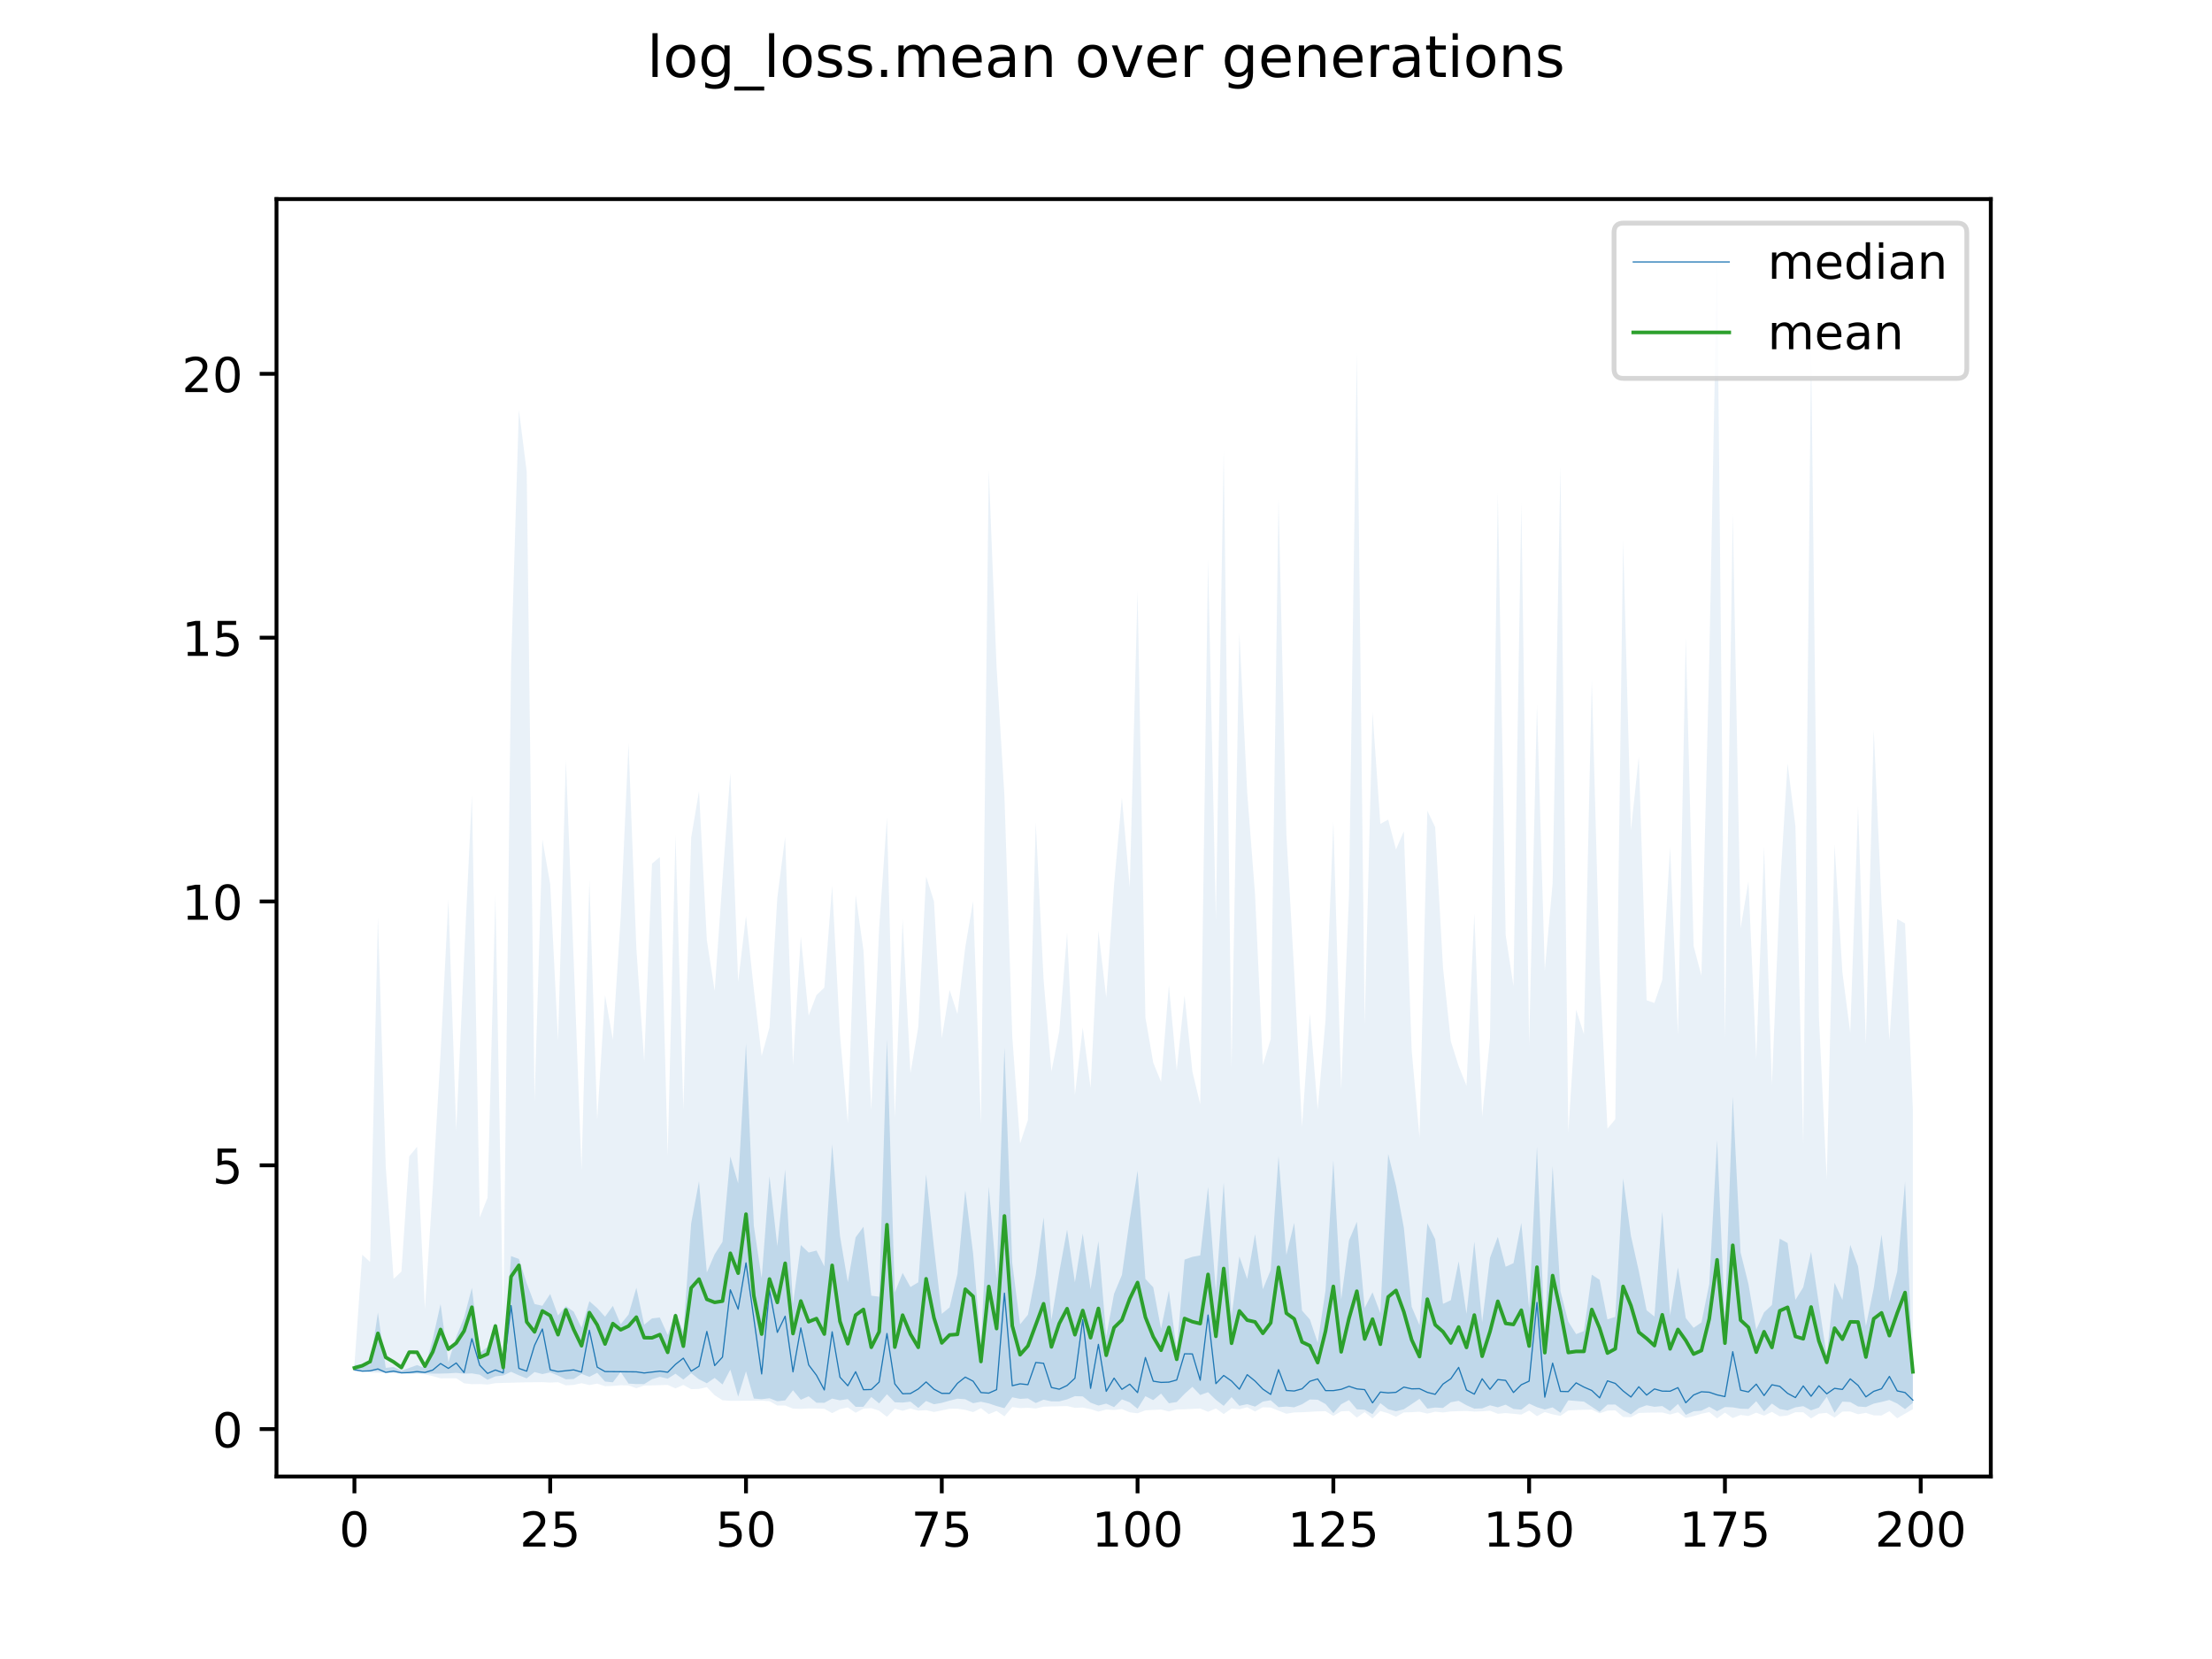 <?xml version="1.0" encoding="utf-8" standalone="no"?>
<!DOCTYPE svg PUBLIC "-//W3C//DTD SVG 1.1//EN"
  "http://www.w3.org/Graphics/SVG/1.1/DTD/svg11.dtd">
<!-- Created with matplotlib (https://matplotlib.org/) -->
<svg height="345.6pt" version="1.1" viewBox="0 0 460.8 345.6" width="460.8pt" xmlns="http://www.w3.org/2000/svg" xmlns:xlink="http://www.w3.org/1999/xlink">
 <defs>
  <style type="text/css">
*{stroke-linecap:butt;stroke-linejoin:round;}
  </style>
 </defs>
 <g id="figure_1">
  <g id="patch_1">
   <path d="M 0 345.6 
L 460.8 345.6 
L 460.8 0 
L 0 0 
z
" style="fill:#ffffff;"/>
  </g>
  <g id="axes_1">
   <g id="patch_2">
    <path d="M 57.6 307.584 
L 414.72 307.584 
L 414.72 41.472 
L 57.6 41.472 
z
" style="fill:#ffffff;"/>
   </g>
   <g id="PolyCollection_1">
    <path clip-path="url(#pe1f81a8e6f)" d="M 73.833 284.323 
L 73.833 285.637 
L 75.464 285.637 
L 77.096 285.637 
L 78.727 285.613 
L 80.358 285.976 
L 81.99 285.889 
L 83.621 286.056 
L 85.253 286.09 
L 86.884 286.079 
L 88.516 286.081 
L 90.147 286.152 
L 91.778 286.147 
L 93.41 286.094 
L 95.041 285.992 
L 96.673 286.171 
L 98.304 286.099 
L 99.936 286.381 
L 101.567 287.43 
L 103.198 286.724 
L 104.83 286.536 
L 106.461 285.77 
L 108.093 286.503 
L 109.724 287.139 
L 111.356 285.821 
L 112.987 286.247 
L 114.618 285.884 
L 116.25 286.558 
L 117.881 287.334 
L 119.513 287.275 
L 121.144 286.209 
L 122.776 286.814 
L 124.407 285.976 
L 126.038 287.799 
L 127.67 287.963 
L 129.301 285.822 
L 130.933 288.226 
L 132.564 288.327 
L 134.196 288.334 
L 135.827 287.32 
L 137.458 286.818 
L 139.09 287.198 
L 140.721 286.175 
L 142.353 287.394 
L 143.984 286.057 
L 145.616 287.336 
L 147.247 288.153 
L 148.879 287.045 
L 150.51 288.416 
L 152.141 285.304 
L 153.773 290.932 
L 155.404 285.674 
L 157.036 291.338 
L 158.667 291.477 
L 160.299 291.278 
L 161.93 291.908 
L 163.561 291.724 
L 165.193 289.61 
L 166.824 291.592 
L 168.456 290.869 
L 170.087 292.215 
L 171.719 292.231 
L 173.35 291.35 
L 174.981 291.711 
L 176.613 291.455 
L 178.244 293.071 
L 179.876 293.057 
L 181.507 291.012 
L 183.139 292.352 
L 184.77 290.448 
L 186.401 292.12 
L 188.033 292.187 
L 189.664 291.983 
L 191.296 293.289 
L 192.927 291.85 
L 194.559 292.532 
L 196.19 292.244 
L 197.821 291.781 
L 199.453 291.369 
L 201.084 291.492 
L 202.716 292.313 
L 204.347 292.004 
L 205.979 292.356 
L 207.61 292.907 
L 209.241 293.354 
L 210.873 291.08 
L 212.504 291.412 
L 214.136 291.31 
L 215.767 292.277 
L 217.399 291.577 
L 219.03 291.929 
L 220.661 291.936 
L 222.293 291.514 
L 223.924 290.846 
L 225.556 290.892 
L 227.187 292.205 
L 228.819 292.802 
L 230.45 292.398 
L 232.081 293.127 
L 233.713 291.51 
L 235.344 292.136 
L 236.976 293.47 
L 238.607 290.852 
L 240.239 291.674 
L 241.87 290.312 
L 243.501 292.328 
L 245.133 292.065 
L 246.764 290.368 
L 248.396 288.904 
L 250.027 290.611 
L 251.659 290.018 
L 253.29 291.616 
L 254.921 292.867 
L 256.553 291.038 
L 258.184 292.854 
L 259.816 292.511 
L 261.447 293.026 
L 263.079 291.977 
L 264.71 291.694 
L 266.341 293.134 
L 267.973 293.004 
L 269.604 293.165 
L 271.236 292.536 
L 272.867 291.536 
L 274.499 291.589 
L 276.13 292.481 
L 277.761 294.382 
L 279.393 292.537 
L 281.024 291.648 
L 282.656 293.584 
L 284.287 293.676 
L 285.919 294.599 
L 287.55 292.294 
L 289.181 293.562 
L 290.813 293.987 
L 292.444 293.574 
L 294.076 292.508 
L 295.707 291.401 
L 297.339 293.444 
L 298.97 293.211 
L 300.601 293.301 
L 302.233 292.116 
L 303.864 291.812 
L 305.496 292.74 
L 307.127 293.445 
L 308.759 293.392 
L 310.39 292.752 
L 312.021 293.168 
L 313.653 292.621 
L 315.284 293.511 
L 316.916 293.651 
L 318.547 292.391 
L 320.179 293.142 
L 321.81 293.623 
L 323.441 293.182 
L 325.073 294.308 
L 326.704 291.711 
L 328.336 291.853 
L 329.967 291.988 
L 331.599 293.051 
L 333.23 294.128 
L 334.862 292.609 
L 336.493 292.589 
L 338.124 293.763 
L 339.756 294.629 
L 341.387 293.341 
L 343.019 292.74 
L 344.65 293.061 
L 346.282 292.904 
L 347.913 293.964 
L 349.544 292.478 
L 351.176 294.744 
L 352.807 294.001 
L 354.439 293.867 
L 356.07 293.052 
L 357.702 293.978 
L 359.333 293.114 
L 360.964 293.177 
L 362.596 293.461 
L 364.227 293.499 
L 365.859 291.903 
L 367.49 294.013 
L 369.122 292.383 
L 370.753 293.516 
L 372.384 293.824 
L 374.016 293.177 
L 375.647 292.926 
L 377.279 293.794 
L 378.91 293.231 
L 380.542 290.982 
L 382.173 294.308 
L 383.804 291.987 
L 385.436 292.065 
L 387.067 292.991 
L 388.699 293.115 
L 390.33 292.401 
L 391.962 292.049 
L 393.593 291.632 
L 395.224 292.38 
L 396.856 293.548 
L 398.487 292.245 
L 398.487 286.918 
L 398.487 286.918 
L 396.856 246.174 
L 395.224 264.876 
L 393.593 271.121 
L 391.962 257.212 
L 390.33 268.376 
L 388.699 276.268 
L 387.067 263.798 
L 385.436 259.32 
L 383.804 270.802 
L 382.173 267.22 
L 380.542 282.495 
L 378.91 271.686 
L 377.279 260.766 
L 375.647 268.176 
L 374.016 270.788 
L 372.384 258.944 
L 370.753 258.036 
L 369.122 271.85 
L 367.49 273.379 
L 365.859 276.988 
L 364.227 267.461 
L 362.596 260.896 
L 360.964 228.471 
L 359.333 274.92 
L 357.702 237.52 
L 356.07 267.476 
L 354.439 275.496 
L 352.807 276.613 
L 351.176 274.563 
L 349.544 264.015 
L 347.913 274.027 
L 346.282 252.413 
L 344.65 274.26 
L 343.019 272.952 
L 341.387 264.752 
L 339.756 257.467 
L 338.124 245.503 
L 336.493 274.325 
L 334.862 274.85 
L 333.23 266.6 
L 331.599 265.539 
L 329.967 277.284 
L 328.336 277.916 
L 326.704 275.312 
L 325.073 268.96 
L 323.441 242.916 
L 321.81 278.443 
L 320.179 238.882 
L 318.547 272.63 
L 316.916 254.746 
L 315.284 263.141 
L 313.653 263.887 
L 312.021 257.655 
L 310.39 262.022 
L 308.759 275.43 
L 307.127 258.66 
L 305.496 273.691 
L 303.864 262.756 
L 302.233 270.853 
L 300.601 271.614 
L 298.97 258.149 
L 297.339 254.815 
L 295.707 276.046 
L 294.076 272.223 
L 292.444 255.735 
L 290.813 247.009 
L 289.181 240.388 
L 287.55 273.57 
L 285.919 269.197 
L 284.287 272.49 
L 282.656 254.527 
L 281.024 258.394 
L 279.393 270.703 
L 277.761 241.7 
L 276.13 268.801 
L 274.499 279.702 
L 272.867 274.861 
L 271.236 273.011 
L 269.604 254.751 
L 267.973 261.416 
L 266.341 240.857 
L 264.71 264.564 
L 263.079 268.569 
L 261.447 257.089 
L 259.816 266.436 
L 258.184 261.74 
L 256.553 274.203 
L 254.921 246.314 
L 253.29 269.158 
L 251.659 247.255 
L 250.027 261.524 
L 248.396 261.824 
L 246.764 262.403 
L 245.133 281.338 
L 243.501 268.861 
L 241.87 276.828 
L 240.239 268.177 
L 238.607 266.419 
L 236.976 243.879 
L 235.344 254.021 
L 233.713 265.611 
L 232.081 269.515 
L 230.45 278.388 
L 228.819 258.563 
L 227.187 268.584 
L 225.556 256.994 
L 223.924 267.137 
L 222.293 256.156 
L 220.661 264.994 
L 219.03 274.953 
L 217.399 253.61 
L 215.767 265.518 
L 214.136 273.883 
L 212.504 275.887 
L 210.873 263.128 
L 209.241 218.201 
L 207.61 266.455 
L 205.979 247.218 
L 204.347 280.146 
L 202.716 261.111 
L 201.084 247.991 
L 199.453 265.399 
L 197.821 272.353 
L 196.19 273.702 
L 194.559 259.843 
L 192.927 244.661 
L 191.296 267.125 
L 189.664 268.111 
L 188.033 265.17 
L 186.401 269.262 
L 184.77 216.531 
L 183.139 270.128 
L 181.507 269.912 
L 179.876 255.553 
L 178.244 257.761 
L 176.613 267.099 
L 174.981 257.447 
L 173.35 238.391 
L 171.719 263.814 
L 170.087 260.508 
L 168.456 260.928 
L 166.824 259.358 
L 165.193 271.631 
L 163.561 243.641 
L 161.93 259.622 
L 160.299 245.015 
L 158.667 266.261 
L 157.036 255.352 
L 155.404 217.41 
L 153.773 246.521 
L 152.141 240.932 
L 150.51 258.689 
L 148.879 261.277 
L 147.247 265.085 
L 145.616 246.094 
L 143.984 254.843 
L 142.353 277.451 
L 140.721 273.465 
L 139.09 278.086 
L 137.458 274.459 
L 135.827 274.641 
L 134.196 275.957 
L 132.564 268.271 
L 130.933 273.853 
L 129.301 275.876 
L 127.67 272.04 
L 126.038 274.287 
L 124.407 272.492 
L 122.776 271.066 
L 121.144 276.579 
L 119.513 273.235 
L 117.881 272.099 
L 116.25 274.029 
L 114.618 269.557 
L 112.987 272.02 
L 111.356 271.645 
L 109.724 267.293 
L 108.093 262.263 
L 106.461 261.664 
L 104.83 284.945 
L 103.198 275.585 
L 101.567 280.564 
L 99.936 281.828 
L 98.304 268.273 
L 96.673 274.492 
L 95.041 278.474 
L 93.41 283.776 
L 91.778 271.664 
L 90.147 278.953 
L 88.516 285.014 
L 86.884 284.369 
L 85.253 284.958 
L 83.621 285.563 
L 81.99 284.774 
L 80.358 284.956 
L 78.727 273.444 
L 77.096 284.323 
L 75.464 284.323 
L 73.833 284.323 
z
" style="fill:#1f77b4;fill-opacity:0.2;"/>
   </g>
   <g id="PolyCollection_2">
    <path clip-path="url(#pe1f81a8e6f)" d="M 73.833 284.323 
L 73.833 285.637 
L 75.464 285.637 
L 77.096 285.962 
L 78.727 285.997 
L 80.358 286.017 
L 81.99 286.086 
L 83.621 286.183 
L 85.253 286.213 
L 86.884 286.205 
L 88.516 286.307 
L 90.147 286.684 
L 91.778 287.128 
L 93.41 287.126 
L 95.041 287.115 
L 96.673 288.166 
L 98.304 288.349 
L 99.936 288.317 
L 101.567 288.425 
L 103.198 288.142 
L 104.83 288.087 
L 106.461 288.047 
L 108.093 287.994 
L 109.724 287.967 
L 111.356 287.946 
L 112.987 287.922 
L 114.618 288.019 
L 116.25 287.939 
L 117.881 288.594 
L 119.513 288.499 
L 121.144 288.145 
L 122.776 288.532 
L 124.407 288.235 
L 126.038 288.768 
L 127.67 288.719 
L 129.301 288.568 
L 130.933 288.603 
L 132.564 289.191 
L 134.196 288.63 
L 135.827 288.6 
L 137.458 288.551 
L 139.09 288.505 
L 140.721 289.225 
L 142.353 288.504 
L 143.984 289.39 
L 145.616 289.336 
L 147.247 288.969 
L 148.879 290.659 
L 150.51 291.697 
L 152.141 291.819 
L 153.773 291.811 
L 155.404 291.806 
L 157.036 291.792 
L 158.667 291.776 
L 160.299 291.892 
L 161.93 292.802 
L 163.561 292.786 
L 165.193 293.436 
L 166.824 293.503 
L 168.456 293.403 
L 170.087 293.429 
L 171.719 293.476 
L 173.35 294.375 
L 174.981 293.552 
L 176.613 293.192 
L 178.244 294.304 
L 179.876 293.442 
L 181.507 293.339 
L 183.139 293.877 
L 184.77 295.152 
L 186.401 293.456 
L 188.033 293.896 
L 189.664 293.412 
L 191.296 293.862 
L 192.927 293.758 
L 194.559 294.141 
L 196.19 293.814 
L 197.821 293.473 
L 199.453 293.458 
L 201.084 293.701 
L 202.716 294.175 
L 204.347 293.35 
L 205.979 294.59 
L 207.61 293.928 
L 209.241 295.049 
L 210.873 293.112 
L 212.504 293.336 
L 214.136 293.267 
L 215.767 293.416 
L 217.399 293.032 
L 219.03 292.985 
L 220.661 292.949 
L 222.293 292.906 
L 223.924 293.282 
L 225.556 293.218 
L 227.187 293.549 
L 228.819 294.06 
L 230.45 293.629 
L 232.081 293.724 
L 233.713 293.533 
L 235.344 294.213 
L 236.976 294.415 
L 238.607 293.796 
L 240.239 293.712 
L 241.87 293.632 
L 243.501 294.037 
L 245.133 293.618 
L 246.764 293.576 
L 248.396 293.492 
L 250.027 293.419 
L 251.659 294.1 
L 253.29 293.401 
L 254.921 294.572 
L 256.553 293.417 
L 258.184 293.59 
L 259.816 293.156 
L 261.447 294.034 
L 263.079 293.159 
L 264.71 293.213 
L 266.341 293.861 
L 267.973 294.511 
L 269.604 294.231 
L 271.236 294.201 
L 272.867 294.105 
L 274.499 294.015 
L 276.13 293.975 
L 277.761 294.95 
L 279.393 294.01 
L 281.024 293.928 
L 282.656 295.313 
L 284.287 294.163 
L 285.919 295.482 
L 287.55 293.936 
L 289.181 294.409 
L 290.813 295.143 
L 292.444 294.231 
L 294.076 294.187 
L 295.707 294.081 
L 297.339 294.479 
L 298.97 294.078 
L 300.601 294.24 
L 302.233 294.029 
L 303.864 293.968 
L 305.496 293.934 
L 307.127 294.063 
L 308.759 294 
L 310.39 293.881 
L 312.021 294.515 
L 313.653 294.372 
L 315.284 294.519 
L 316.916 294.688 
L 318.547 293.839 
L 320.179 295.003 
L 321.81 294.153 
L 323.441 294.637 
L 325.073 294.949 
L 326.704 293.826 
L 328.336 293.743 
L 329.967 293.678 
L 331.599 293.658 
L 333.23 294.429 
L 334.862 293.85 
L 336.493 293.803 
L 338.124 295.181 
L 339.756 295.224 
L 341.387 294.357 
L 343.019 294.292 
L 344.65 294.261 
L 346.282 294.244 
L 347.913 294.673 
L 349.544 294.207 
L 351.176 295.381 
L 352.807 294.999 
L 354.439 294.508 
L 356.07 294.169 
L 357.702 295.473 
L 359.333 294.273 
L 360.964 295.408 
L 362.596 294.758 
L 364.227 294.974 
L 365.859 294.287 
L 367.49 294.915 
L 369.122 294.129 
L 370.753 295.054 
L 372.384 294.873 
L 374.016 294.19 
L 375.647 294.202 
L 377.279 295.488 
L 378.91 294.483 
L 380.542 294.327 
L 382.173 295.317 
L 383.804 294.06 
L 385.436 294.037 
L 387.067 294.61 
L 388.699 294.326 
L 390.33 294.847 
L 391.962 294.874 
L 393.593 293.982 
L 395.224 295.45 
L 396.856 294.492 
L 398.487 293.568 
L 398.487 231.14 
L 398.487 231.14 
L 396.856 192.372 
L 395.224 191.455 
L 393.593 216.749 
L 391.962 188.323 
L 390.33 151.978 
L 388.699 217.561 
L 387.067 167.902 
L 385.436 215.089 
L 383.804 202.555 
L 382.173 175.901 
L 380.542 245.725 
L 378.91 211.809 
L 377.279 72.237 
L 375.647 238.305 
L 374.016 172.11 
L 372.384 159.024 
L 370.753 185.684 
L 369.122 225.953 
L 367.49 176.379 
L 365.859 220.6 
L 364.227 183.623 
L 362.596 193.391 
L 360.964 107.043 
L 359.333 216.245 
L 357.702 53.568 
L 356.07 137.629 
L 354.439 203.26 
L 352.807 197.08 
L 351.176 132.767 
L 349.544 215.549 
L 347.913 176.443 
L 346.282 204.103 
L 344.65 208.947 
L 343.019 208.366 
L 341.387 157.645 
L 339.756 172.987 
L 338.124 112.529 
L 336.493 233.178 
L 334.862 235.111 
L 333.23 201.786 
L 331.599 141.619 
L 329.967 215.476 
L 328.336 210.341 
L 326.704 235.907 
L 325.073 97.136 
L 323.441 183.976 
L 321.81 202.146 
L 320.179 146.744 
L 318.547 217.701 
L 316.916 104.816 
L 315.284 205.412 
L 313.653 194.776 
L 312.021 102.595 
L 310.39 216.337 
L 308.759 232.616 
L 307.127 190.353 
L 305.496 226.182 
L 303.864 222.083 
L 302.233 216.918 
L 300.601 201.552 
L 298.97 172.319 
L 297.339 168.892 
L 295.707 236.996 
L 294.076 218.789 
L 292.444 173.171 
L 290.813 176.968 
L 289.181 170.748 
L 287.55 171.623 
L 285.919 148.348 
L 284.287 213.391 
L 282.656 73.412 
L 281.024 186.311 
L 279.393 226.946 
L 277.761 171.119 
L 276.13 212.539 
L 274.499 231.16 
L 272.867 211.166 
L 271.236 234.714 
L 269.604 202.52 
L 267.973 173.701 
L 266.341 103.995 
L 264.71 216.461 
L 263.079 221.873 
L 261.447 186.316 
L 259.816 165.144 
L 258.184 131.782 
L 256.553 222.473 
L 254.921 93.903 
L 253.29 191.532 
L 251.659 116.558 
L 250.027 230.047 
L 248.396 223.221 
L 246.764 207.398 
L 245.133 222.988 
L 243.501 205.248 
L 241.87 225.384 
L 240.239 221.376 
L 238.607 211.937 
L 236.976 123.046 
L 235.344 184.803 
L 233.713 166.165 
L 232.081 184.246 
L 230.45 207.821 
L 228.819 193.932 
L 227.187 226.614 
L 225.556 214.074 
L 223.924 228.096 
L 222.293 194.289 
L 220.661 214.89 
L 219.03 223.226 
L 217.399 204.103 
L 215.767 171.337 
L 214.136 233.307 
L 212.504 238.226 
L 210.873 215.897 
L 209.241 165.835 
L 207.61 139.008 
L 205.979 97.904 
L 204.347 234.062 
L 202.716 187.719 
L 201.084 197.311 
L 199.453 211.254 
L 197.821 206.218 
L 196.19 216.255 
L 194.559 187.755 
L 192.927 182.558 
L 191.296 213.955 
L 189.664 223.55 
L 188.033 191.564 
L 186.401 232.838 
L 184.77 170.324 
L 183.139 193.306 
L 181.507 231.24 
L 179.876 197.986 
L 178.244 186.435 
L 176.613 233.911 
L 174.981 215.487 
L 173.35 184.52 
L 171.719 205.748 
L 170.087 207.294 
L 168.456 211.569 
L 166.824 195.129 
L 165.193 221.893 
L 163.561 174.335 
L 161.93 187.052 
L 160.299 214.028 
L 158.667 219.986 
L 157.036 206.124 
L 155.404 190.808 
L 153.773 204.553 
L 152.141 161.026 
L 150.51 183.204 
L 148.879 206.425 
L 147.247 195.831 
L 145.616 164.816 
L 143.984 174.508 
L 142.353 231.17 
L 140.721 174.001 
L 139.09 240.764 
L 137.458 178.542 
L 135.827 179.904 
L 134.196 221.12 
L 132.564 197.58 
L 130.933 154.875 
L 129.301 190.979 
L 127.67 216.575 
L 126.038 207.322 
L 124.407 233.241 
L 122.776 183.311 
L 121.144 243.73 
L 119.513 200.076 
L 117.881 158.352 
L 116.25 216.8 
L 114.618 184.175 
L 112.987 174.884 
L 111.356 229.322 
L 109.724 98.253 
L 108.093 85.364 
L 106.461 138.745 
L 104.83 275.951 
L 103.198 186.48 
L 101.567 249.495 
L 99.936 253.647 
L 98.304 165.633 
L 96.673 199.534 
L 95.041 235.517 
L 93.41 187.376 
L 91.778 219.373 
L 90.147 247.525 
L 88.516 272.694 
L 86.884 238.893 
L 85.253 240.892 
L 83.621 264.898 
L 81.99 266.407 
L 80.358 243.066 
L 78.727 191.042 
L 77.096 262.876 
L 75.464 261.386 
L 73.833 284.323 
z
" style="fill:#1f77b4;fill-opacity:0.1;"/>
   </g>
   <g id="matplotlib.axis_1">
    <g id="xtick_1">
     <g id="line2d_1">
      <defs>
       <path d="M 0 0 
L 0 3.5 
" id="m43cb8f72f2" style="stroke:#000000;stroke-width:0.8;"/>
      </defs>
      <g>
       <use style="stroke:#000000;stroke-width:0.8;" x="73.833" xlink:href="#m43cb8f72f2" y="307.584"/>
      </g>
     </g>
     <g id="text_1">
      <!-- 0 -->
      <defs>
       <path d="M 31.781 66.406 
Q 24.172 66.406 20.328 58.906 
Q 16.5 51.422 16.5 36.375 
Q 16.5 21.391 20.328 13.891 
Q 24.172 6.391 31.781 6.391 
Q 39.453 6.391 43.281 13.891 
Q 47.125 21.391 47.125 36.375 
Q 47.125 51.422 43.281 58.906 
Q 39.453 66.406 31.781 66.406 
z
M 31.781 74.219 
Q 44.047 74.219 50.516 64.516 
Q 56.984 54.828 56.984 36.375 
Q 56.984 17.969 50.516 8.266 
Q 44.047 -1.422 31.781 -1.422 
Q 19.531 -1.422 13.062 8.266 
Q 6.594 17.969 6.594 36.375 
Q 6.594 54.828 13.062 64.516 
Q 19.531 74.219 31.781 74.219 
z
" id="DejaVuSans-48"/>
      </defs>
      <g transform="translate(70.651 322.182)scale(0.1 -0.1)">
       <use xlink:href="#DejaVuSans-48"/>
      </g>
     </g>
    </g>
    <g id="xtick_2">
     <g id="line2d_2">
      <g>
       <use style="stroke:#000000;stroke-width:0.8;" x="114.618" xlink:href="#m43cb8f72f2" y="307.584"/>
      </g>
     </g>
     <g id="text_2">
      <!-- 25 -->
      <defs>
       <path d="M 19.188 8.297 
L 53.609 8.297 
L 53.609 0 
L 7.328 0 
L 7.328 8.297 
Q 12.938 14.109 22.625 23.891 
Q 32.328 33.688 34.812 36.531 
Q 39.547 41.844 41.422 45.531 
Q 43.312 49.219 43.312 52.781 
Q 43.312 58.594 39.234 62.25 
Q 35.156 65.922 28.609 65.922 
Q 23.969 65.922 18.812 64.312 
Q 13.672 62.703 7.812 59.422 
L 7.812 69.391 
Q 13.766 71.781 18.938 73 
Q 24.125 74.219 28.422 74.219 
Q 39.75 74.219 46.484 68.547 
Q 53.219 62.891 53.219 53.422 
Q 53.219 48.922 51.531 44.891 
Q 49.859 40.875 45.406 35.406 
Q 44.188 33.984 37.641 27.219 
Q 31.109 20.453 19.188 8.297 
z
" id="DejaVuSans-50"/>
       <path d="M 10.797 72.906 
L 49.516 72.906 
L 49.516 64.594 
L 19.828 64.594 
L 19.828 46.734 
Q 21.969 47.469 24.109 47.828 
Q 26.266 48.188 28.422 48.188 
Q 40.625 48.188 47.75 41.5 
Q 54.891 34.812 54.891 23.391 
Q 54.891 11.625 47.562 5.094 
Q 40.234 -1.422 26.906 -1.422 
Q 22.312 -1.422 17.547 -0.641 
Q 12.797 0.141 7.719 1.703 
L 7.719 11.625 
Q 12.109 9.234 16.797 8.062 
Q 21.484 6.891 26.703 6.891 
Q 35.156 6.891 40.078 11.328 
Q 45.016 15.766 45.016 23.391 
Q 45.016 31 40.078 35.438 
Q 35.156 39.891 26.703 39.891 
Q 22.75 39.891 18.812 39.016 
Q 14.891 38.141 10.797 36.281 
z
" id="DejaVuSans-53"/>
      </defs>
      <g transform="translate(108.256 322.182)scale(0.1 -0.1)">
       <use xlink:href="#DejaVuSans-50"/>
       <use x="63.623" xlink:href="#DejaVuSans-53"/>
      </g>
     </g>
    </g>
    <g id="xtick_3">
     <g id="line2d_3">
      <g>
       <use style="stroke:#000000;stroke-width:0.8;" x="155.404" xlink:href="#m43cb8f72f2" y="307.584"/>
      </g>
     </g>
     <g id="text_3">
      <!-- 50 -->
      <g transform="translate(149.042 322.182)scale(0.1 -0.1)">
       <use xlink:href="#DejaVuSans-53"/>
       <use x="63.623" xlink:href="#DejaVuSans-48"/>
      </g>
     </g>
    </g>
    <g id="xtick_4">
     <g id="line2d_4">
      <g>
       <use style="stroke:#000000;stroke-width:0.8;" x="196.19" xlink:href="#m43cb8f72f2" y="307.584"/>
      </g>
     </g>
     <g id="text_4">
      <!-- 75 -->
      <defs>
       <path d="M 8.203 72.906 
L 55.078 72.906 
L 55.078 68.703 
L 28.609 0 
L 18.312 0 
L 43.219 64.594 
L 8.203 64.594 
z
" id="DejaVuSans-55"/>
      </defs>
      <g transform="translate(189.827 322.182)scale(0.1 -0.1)">
       <use xlink:href="#DejaVuSans-55"/>
       <use x="63.623" xlink:href="#DejaVuSans-53"/>
      </g>
     </g>
    </g>
    <g id="xtick_5">
     <g id="line2d_5">
      <g>
       <use style="stroke:#000000;stroke-width:0.8;" x="236.976" xlink:href="#m43cb8f72f2" y="307.584"/>
      </g>
     </g>
     <g id="text_5">
      <!-- 100 -->
      <defs>
       <path d="M 12.406 8.297 
L 28.516 8.297 
L 28.516 63.922 
L 10.984 60.406 
L 10.984 69.391 
L 28.422 72.906 
L 38.281 72.906 
L 38.281 8.297 
L 54.391 8.297 
L 54.391 0 
L 12.406 0 
z
" id="DejaVuSans-49"/>
      </defs>
      <g transform="translate(227.432 322.182)scale(0.1 -0.1)">
       <use xlink:href="#DejaVuSans-49"/>
       <use x="63.623" xlink:href="#DejaVuSans-48"/>
       <use x="127.246" xlink:href="#DejaVuSans-48"/>
      </g>
     </g>
    </g>
    <g id="xtick_6">
     <g id="line2d_6">
      <g>
       <use style="stroke:#000000;stroke-width:0.8;" x="277.761" xlink:href="#m43cb8f72f2" y="307.584"/>
      </g>
     </g>
     <g id="text_6">
      <!-- 125 -->
      <g transform="translate(268.218 322.182)scale(0.1 -0.1)">
       <use xlink:href="#DejaVuSans-49"/>
       <use x="63.623" xlink:href="#DejaVuSans-50"/>
       <use x="127.246" xlink:href="#DejaVuSans-53"/>
      </g>
     </g>
    </g>
    <g id="xtick_7">
     <g id="line2d_7">
      <g>
       <use style="stroke:#000000;stroke-width:0.8;" x="318.547" xlink:href="#m43cb8f72f2" y="307.584"/>
      </g>
     </g>
     <g id="text_7">
      <!-- 150 -->
      <g transform="translate(309.003 322.182)scale(0.1 -0.1)">
       <use xlink:href="#DejaVuSans-49"/>
       <use x="63.623" xlink:href="#DejaVuSans-53"/>
       <use x="127.246" xlink:href="#DejaVuSans-48"/>
      </g>
     </g>
    </g>
    <g id="xtick_8">
     <g id="line2d_8">
      <g>
       <use style="stroke:#000000;stroke-width:0.8;" x="359.333" xlink:href="#m43cb8f72f2" y="307.584"/>
      </g>
     </g>
     <g id="text_8">
      <!-- 175 -->
      <g transform="translate(349.789 322.182)scale(0.1 -0.1)">
       <use xlink:href="#DejaVuSans-49"/>
       <use x="63.623" xlink:href="#DejaVuSans-55"/>
       <use x="127.246" xlink:href="#DejaVuSans-53"/>
      </g>
     </g>
    </g>
    <g id="xtick_9">
     <g id="line2d_9">
      <g>
       <use style="stroke:#000000;stroke-width:0.8;" x="400.119" xlink:href="#m43cb8f72f2" y="307.584"/>
      </g>
     </g>
     <g id="text_9">
      <!-- 200 -->
      <g transform="translate(390.575 322.182)scale(0.1 -0.1)">
       <use xlink:href="#DejaVuSans-50"/>
       <use x="63.623" xlink:href="#DejaVuSans-48"/>
       <use x="127.246" xlink:href="#DejaVuSans-48"/>
      </g>
     </g>
    </g>
   </g>
   <g id="matplotlib.axis_2">
    <g id="ytick_1">
     <g id="line2d_10">
      <defs>
       <path d="M 0 0 
L -3.5 0 
" id="m6759628df9" style="stroke:#000000;stroke-width:0.8;"/>
      </defs>
      <g>
       <use style="stroke:#000000;stroke-width:0.8;" x="57.6" xlink:href="#m6759628df9" y="297.712"/>
      </g>
     </g>
     <g id="text_10">
      <!-- 0 -->
      <g transform="translate(44.237 301.511)scale(0.1 -0.1)">
       <use xlink:href="#DejaVuSans-48"/>
      </g>
     </g>
    </g>
    <g id="ytick_2">
     <g id="line2d_11">
      <g>
       <use style="stroke:#000000;stroke-width:0.8;" x="57.6" xlink:href="#m6759628df9" y="242.754"/>
      </g>
     </g>
     <g id="text_11">
      <!-- 5 -->
      <g transform="translate(44.237 246.553)scale(0.1 -0.1)">
       <use xlink:href="#DejaVuSans-53"/>
      </g>
     </g>
    </g>
    <g id="ytick_3">
     <g id="line2d_12">
      <g>
       <use style="stroke:#000000;stroke-width:0.8;" x="57.6" xlink:href="#m6759628df9" y="187.795"/>
      </g>
     </g>
     <g id="text_12">
      <!-- 10 -->
      <g transform="translate(37.875 191.594)scale(0.1 -0.1)">
       <use xlink:href="#DejaVuSans-49"/>
       <use x="63.623" xlink:href="#DejaVuSans-48"/>
      </g>
     </g>
    </g>
    <g id="ytick_4">
     <g id="line2d_13">
      <g>
       <use style="stroke:#000000;stroke-width:0.8;" x="57.6" xlink:href="#m6759628df9" y="132.836"/>
      </g>
     </g>
     <g id="text_13">
      <!-- 15 -->
      <g transform="translate(37.875 136.636)scale(0.1 -0.1)">
       <use xlink:href="#DejaVuSans-49"/>
       <use x="63.623" xlink:href="#DejaVuSans-53"/>
      </g>
     </g>
    </g>
    <g id="ytick_5">
     <g id="line2d_14">
      <g>
       <use style="stroke:#000000;stroke-width:0.8;" x="57.6" xlink:href="#m6759628df9" y="77.878"/>
      </g>
     </g>
     <g id="text_14">
      <!-- 20 -->
      <g transform="translate(37.875 81.677)scale(0.1 -0.1)">
       <use xlink:href="#DejaVuSans-50"/>
       <use x="63.623" xlink:href="#DejaVuSans-48"/>
      </g>
     </g>
    </g>
   </g>
   <g id="line2d_15">
    <path clip-path="url(#pe1f81a8e6f)" d="M 73.833 285.317 
L 75.464 285.637 
L 77.096 285.568 
L 78.727 285.172 
L 80.358 285.885 
L 81.99 285.624 
L 83.621 285.986 
L 85.253 285.924 
L 86.884 285.723 
L 88.516 285.904 
L 90.147 285.408 
L 91.778 284.049 
L 93.41 285.062 
L 95.041 283.932 
L 96.673 285.934 
L 98.304 278.871 
L 99.936 284.403 
L 101.567 286.109 
L 103.198 285.395 
L 104.83 285.995 
L 106.461 271.989 
L 108.093 285.062 
L 109.724 285.64 
L 111.356 280.269 
L 112.987 276.853 
L 114.618 285.362 
L 116.25 285.726 
L 119.513 285.37 
L 121.144 285.827 
L 122.776 277.121 
L 124.407 284.798 
L 126.038 285.722 
L 132.564 285.783 
L 134.196 286.016 
L 137.458 285.632 
L 139.09 285.862 
L 140.721 284.214 
L 142.353 282.931 
L 143.984 285.641 
L 145.616 284.617 
L 147.247 277.367 
L 148.879 284.476 
L 150.51 282.701 
L 152.141 268.687 
L 153.773 272.728 
L 155.404 263.085 
L 158.667 286.22 
L 160.299 268.759 
L 161.93 277.565 
L 163.561 274.189 
L 165.193 285.79 
L 166.824 276.63 
L 168.456 284.331 
L 170.087 286.494 
L 171.719 289.555 
L 173.35 277.436 
L 174.981 286.894 
L 176.613 288.678 
L 178.244 285.756 
L 179.876 289.501 
L 181.507 289.46 
L 183.139 287.911 
L 184.77 277.791 
L 186.401 288.278 
L 188.033 290.341 
L 189.664 290.295 
L 191.296 289.353 
L 192.927 287.881 
L 194.559 289.395 
L 196.19 290.262 
L 197.821 290.259 
L 199.453 288.169 
L 201.084 286.876 
L 202.716 287.727 
L 204.347 290.093 
L 205.979 290.214 
L 207.61 289.496 
L 209.241 269.391 
L 210.873 288.671 
L 212.504 288.273 
L 214.136 288.453 
L 215.767 283.828 
L 217.399 284.002 
L 219.03 289.036 
L 220.661 289.397 
L 222.293 288.621 
L 223.924 287.109 
L 225.556 274.896 
L 227.187 289.219 
L 228.819 280.054 
L 230.45 289.839 
L 232.081 287.088 
L 233.713 289.426 
L 235.344 288.349 
L 236.976 290.103 
L 238.607 282.799 
L 240.239 287.724 
L 241.87 287.98 
L 243.501 287.923 
L 245.133 287.474 
L 246.764 282.022 
L 248.396 282.048 
L 250.027 287.52 
L 251.659 273.946 
L 253.29 288.241 
L 254.921 286.534 
L 256.553 287.694 
L 258.184 289.398 
L 259.816 286.37 
L 261.447 287.696 
L 263.079 289.383 
L 264.71 290.477 
L 266.341 285.318 
L 267.973 289.66 
L 269.604 289.768 
L 271.236 289.317 
L 272.867 287.746 
L 274.499 287.25 
L 276.13 289.692 
L 277.761 289.693 
L 279.393 289.423 
L 281.024 288.795 
L 282.656 289.333 
L 284.287 289.487 
L 285.919 292.243 
L 287.55 289.99 
L 289.181 290.164 
L 290.813 290.044 
L 292.444 288.956 
L 294.076 289.323 
L 295.707 289.284 
L 297.339 290.053 
L 298.97 290.464 
L 300.601 288.326 
L 302.233 287.219 
L 303.864 284.853 
L 305.496 289.558 
L 307.127 290.429 
L 308.759 287.222 
L 310.39 289.423 
L 312.021 287.388 
L 313.653 287.56 
L 315.284 290.086 
L 316.916 288.467 
L 318.547 287.716 
L 320.179 271.331 
L 321.81 291.056 
L 323.441 283.958 
L 325.073 289.853 
L 326.704 289.895 
L 328.336 288.074 
L 329.967 288.956 
L 331.599 289.664 
L 333.23 291.197 
L 334.862 287.651 
L 336.493 288.193 
L 338.124 289.755 
L 339.756 291.028 
L 341.387 288.887 
L 343.019 290.621 
L 344.65 289.342 
L 346.282 289.798 
L 347.913 289.816 
L 349.544 289.067 
L 351.176 292.22 
L 352.807 290.605 
L 354.439 289.929 
L 356.07 290.027 
L 357.702 290.579 
L 359.333 290.937 
L 360.964 281.58 
L 362.596 289.599 
L 364.227 289.97 
L 365.859 288.34 
L 367.49 290.72 
L 369.122 288.472 
L 370.753 288.8 
L 372.384 290.259 
L 374.016 291.139 
L 375.647 288.715 
L 377.279 290.866 
L 378.91 288.68 
L 380.542 290.354 
L 382.173 289.218 
L 383.804 289.445 
L 385.436 287.241 
L 387.067 288.603 
L 388.699 290.995 
L 390.33 289.838 
L 391.962 289.307 
L 393.593 286.734 
L 395.224 289.749 
L 396.856 290.094 
L 398.487 291.683 
L 398.487 291.683 
" style="fill:none;stroke:#1f77b4;stroke-linecap:square;stroke-width:0.25;"/>
   </g>
   <g id="line2d_16">
    <path clip-path="url(#pe1f81a8e6f)" d="M 73.833 284.961 
L 75.464 284.498 
L 77.096 283.656 
L 78.727 277.764 
L 80.358 282.766 
L 81.99 283.705 
L 83.621 284.888 
L 85.253 281.686 
L 86.884 281.693 
L 88.516 284.61 
L 90.147 281.624 
L 91.778 276.954 
L 93.41 281.052 
L 95.041 279.776 
L 96.673 277.275 
L 98.304 272.313 
L 99.936 282.777 
L 101.567 282.053 
L 103.198 276.23 
L 104.83 284.88 
L 106.461 265.952 
L 108.093 263.59 
L 109.724 275.383 
L 111.356 277.454 
L 112.987 273.099 
L 114.618 274.064 
L 116.25 278.043 
L 117.881 272.873 
L 119.513 276.96 
L 121.144 280.347 
L 122.776 273.438 
L 124.407 276 
L 126.038 279.982 
L 127.67 275.727 
L 129.301 277.021 
L 130.933 276.246 
L 132.564 274.388 
L 134.196 278.663 
L 135.827 278.69 
L 137.458 278.021 
L 139.09 281.72 
L 140.721 274.088 
L 142.353 280.434 
L 143.984 268.295 
L 145.616 266.462 
L 147.247 270.671 
L 148.879 271.307 
L 150.51 271.049 
L 152.141 261.075 
L 153.773 265.229 
L 155.404 252.929 
L 157.036 269.929 
L 158.667 277.917 
L 160.299 266.446 
L 161.93 271.318 
L 163.561 263.166 
L 165.193 277.806 
L 166.824 271.027 
L 168.456 275.336 
L 170.087 274.685 
L 171.719 277.909 
L 173.35 263.597 
L 174.981 275.27 
L 176.613 279.925 
L 178.244 273.958 
L 179.876 272.781 
L 181.507 280.663 
L 183.139 277.439 
L 184.77 255.128 
L 186.401 280.629 
L 188.033 273.969 
L 189.664 277.926 
L 191.296 280.679 
L 192.927 266.397 
L 194.559 274.513 
L 196.19 279.755 
L 197.821 278.094 
L 199.453 277.973 
L 201.084 268.564 
L 202.716 270.068 
L 204.347 283.632 
L 205.979 268.004 
L 207.61 276.769 
L 209.241 253.304 
L 210.873 276.185 
L 212.504 282.215 
L 214.136 280.382 
L 217.399 271.597 
L 219.03 280.58 
L 220.661 275.722 
L 222.293 272.623 
L 223.924 278.048 
L 225.556 273.002 
L 227.187 278.669 
L 228.819 272.575 
L 230.45 282.33 
L 232.081 276.562 
L 233.713 274.981 
L 235.344 270.554 
L 236.976 267.169 
L 238.607 274.39 
L 240.239 278.484 
L 241.87 281.284 
L 243.501 276.524 
L 245.133 283.173 
L 246.764 274.665 
L 248.396 275.335 
L 250.027 275.732 
L 251.659 265.479 
L 253.29 278.383 
L 254.921 264.255 
L 256.553 279.826 
L 258.184 273.093 
L 259.816 275.006 
L 261.447 275.376 
L 263.079 277.759 
L 264.71 275.578 
L 266.341 264.015 
L 267.973 273.567 
L 269.604 274.742 
L 271.236 279.561 
L 272.867 280.332 
L 274.499 283.857 
L 276.13 277.315 
L 277.761 267.983 
L 279.393 281.618 
L 281.024 274.628 
L 282.656 268.978 
L 284.287 278.939 
L 285.919 274.799 
L 287.55 280.034 
L 289.181 270.176 
L 290.813 268.825 
L 292.444 273.287 
L 294.076 279.115 
L 295.707 282.606 
L 297.339 270.644 
L 298.97 275.975 
L 300.601 277.421 
L 302.233 279.771 
L 303.864 276.44 
L 305.496 280.698 
L 307.127 273.953 
L 308.759 282.531 
L 310.39 277.406 
L 312.021 271.084 
L 313.653 275.688 
L 315.284 275.909 
L 316.916 272.944 
L 318.547 280.403 
L 320.179 263.973 
L 321.81 281.794 
L 323.441 265.727 
L 325.073 273.148 
L 326.704 281.757 
L 328.336 281.519 
L 329.967 281.521 
L 331.599 272.796 
L 333.23 276.678 
L 334.862 281.871 
L 336.493 280.981 
L 338.124 267.989 
L 339.756 271.982 
L 341.387 277.521 
L 343.019 278.826 
L 344.65 280.316 
L 346.282 273.892 
L 347.913 280.998 
L 349.544 276.95 
L 351.176 279.235 
L 352.807 282.077 
L 354.439 281.342 
L 356.07 274.739 
L 357.702 262.443 
L 359.333 279.805 
L 360.964 259.41 
L 362.596 275.009 
L 364.227 276.508 
L 365.859 281.68 
L 367.49 277.425 
L 369.122 280.7 
L 370.753 273.066 
L 372.384 272.336 
L 374.016 278.403 
L 375.647 278.894 
L 377.279 272.272 
L 378.91 279.373 
L 380.542 283.814 
L 382.173 276.683 
L 383.804 278.982 
L 385.436 275.365 
L 387.067 275.395 
L 388.699 282.695 
L 390.33 274.724 
L 391.962 273.491 
L 393.593 278.24 
L 395.224 273.529 
L 396.856 269.26 
L 398.487 285.773 
L 398.487 285.773 
" style="fill:none;stroke:#2ca02c;stroke-linecap:square;stroke-width:0.75;"/>
   </g>
   <g id="patch_3">
    <path d="M 57.6 307.584 
L 57.6 41.472 
" style="fill:none;stroke:#000000;stroke-linecap:square;stroke-linejoin:miter;stroke-width:0.8;"/>
   </g>
   <g id="patch_4">
    <path d="M 414.72 307.584 
L 414.72 41.472 
" style="fill:none;stroke:#000000;stroke-linecap:square;stroke-linejoin:miter;stroke-width:0.8;"/>
   </g>
   <g id="patch_5">
    <path d="M 57.6 307.584 
L 414.72 307.584 
" style="fill:none;stroke:#000000;stroke-linecap:square;stroke-linejoin:miter;stroke-width:0.8;"/>
   </g>
   <g id="patch_6">
    <path d="M 57.6 41.472 
L 414.72 41.472 
" style="fill:none;stroke:#000000;stroke-linecap:square;stroke-linejoin:miter;stroke-width:0.8;"/>
   </g>
   <g id="legend_1">
    <g id="patch_7">
     <path d="M 338.234 78.828 
L 407.72 78.828 
Q 409.72 78.828 409.72 76.828 
L 409.72 48.472 
Q 409.72 46.472 407.72 46.472 
L 338.234 46.472 
Q 336.234 46.472 336.234 48.472 
L 336.234 76.828 
Q 336.234 78.828 338.234 78.828 
z
" style="fill:#ffffff;opacity:0.8;stroke:#cccccc;stroke-linejoin:miter;"/>
    </g>
    <g id="line2d_17">
     <path d="M 340.234 54.57 
L 360.234 54.57 
" style="fill:none;stroke:#1f77b4;stroke-linecap:square;stroke-width:0.25;"/>
    </g>
    <g id="line2d_18"/>
    <g id="text_15">
     <!-- median -->
     <defs>
      <path d="M 52 44.188 
Q 55.375 50.25 60.062 53.125 
Q 64.75 56 71.094 56 
Q 79.641 56 84.281 50.016 
Q 88.922 44.047 88.922 33.016 
L 88.922 0 
L 79.891 0 
L 79.891 32.719 
Q 79.891 40.578 77.094 44.375 
Q 74.312 48.188 68.609 48.188 
Q 61.625 48.188 57.562 43.547 
Q 53.516 38.922 53.516 30.906 
L 53.516 0 
L 44.484 0 
L 44.484 32.719 
Q 44.484 40.625 41.703 44.406 
Q 38.922 48.188 33.109 48.188 
Q 26.219 48.188 22.156 43.531 
Q 18.109 38.875 18.109 30.906 
L 18.109 0 
L 9.078 0 
L 9.078 54.688 
L 18.109 54.688 
L 18.109 46.188 
Q 21.188 51.219 25.484 53.609 
Q 29.781 56 35.688 56 
Q 41.656 56 45.828 52.969 
Q 50 49.953 52 44.188 
z
" id="DejaVuSans-109"/>
      <path d="M 56.203 29.594 
L 56.203 25.203 
L 14.891 25.203 
Q 15.484 15.922 20.484 11.062 
Q 25.484 6.203 34.422 6.203 
Q 39.594 6.203 44.453 7.469 
Q 49.312 8.734 54.109 11.281 
L 54.109 2.781 
Q 49.266 0.734 44.188 -0.344 
Q 39.109 -1.422 33.891 -1.422 
Q 20.797 -1.422 13.156 6.188 
Q 5.516 13.812 5.516 26.812 
Q 5.516 40.234 12.766 48.109 
Q 20.016 56 32.328 56 
Q 43.359 56 49.781 48.891 
Q 56.203 41.797 56.203 29.594 
z
M 47.219 32.234 
Q 47.125 39.594 43.094 43.984 
Q 39.062 48.391 32.422 48.391 
Q 24.906 48.391 20.391 44.141 
Q 15.875 39.891 15.188 32.172 
z
" id="DejaVuSans-101"/>
      <path d="M 45.406 46.391 
L 45.406 75.984 
L 54.391 75.984 
L 54.391 0 
L 45.406 0 
L 45.406 8.203 
Q 42.578 3.328 38.25 0.953 
Q 33.938 -1.422 27.875 -1.422 
Q 17.969 -1.422 11.734 6.484 
Q 5.516 14.406 5.516 27.297 
Q 5.516 40.188 11.734 48.094 
Q 17.969 56 27.875 56 
Q 33.938 56 38.25 53.625 
Q 42.578 51.266 45.406 46.391 
z
M 14.797 27.297 
Q 14.797 17.391 18.875 11.75 
Q 22.953 6.109 30.078 6.109 
Q 37.203 6.109 41.297 11.75 
Q 45.406 17.391 45.406 27.297 
Q 45.406 37.203 41.297 42.844 
Q 37.203 48.484 30.078 48.484 
Q 22.953 48.484 18.875 42.844 
Q 14.797 37.203 14.797 27.297 
z
" id="DejaVuSans-100"/>
      <path d="M 9.422 54.688 
L 18.406 54.688 
L 18.406 0 
L 9.422 0 
z
M 9.422 75.984 
L 18.406 75.984 
L 18.406 64.594 
L 9.422 64.594 
z
" id="DejaVuSans-105"/>
      <path d="M 34.281 27.484 
Q 23.391 27.484 19.188 25 
Q 14.984 22.516 14.984 16.5 
Q 14.984 11.719 18.141 8.906 
Q 21.297 6.109 26.703 6.109 
Q 34.188 6.109 38.703 11.406 
Q 43.219 16.703 43.219 25.484 
L 43.219 27.484 
z
M 52.203 31.203 
L 52.203 0 
L 43.219 0 
L 43.219 8.297 
Q 40.141 3.328 35.547 0.953 
Q 30.953 -1.422 24.312 -1.422 
Q 15.922 -1.422 10.953 3.297 
Q 6 8.016 6 15.922 
Q 6 25.141 12.172 29.828 
Q 18.359 34.516 30.609 34.516 
L 43.219 34.516 
L 43.219 35.406 
Q 43.219 41.609 39.141 45 
Q 35.062 48.391 27.688 48.391 
Q 23 48.391 18.547 47.266 
Q 14.109 46.141 10.016 43.891 
L 10.016 52.203 
Q 14.938 54.109 19.578 55.047 
Q 24.219 56 28.609 56 
Q 40.484 56 46.344 49.844 
Q 52.203 43.703 52.203 31.203 
z
" id="DejaVuSans-97"/>
      <path d="M 54.891 33.016 
L 54.891 0 
L 45.906 0 
L 45.906 32.719 
Q 45.906 40.484 42.875 44.328 
Q 39.844 48.188 33.797 48.188 
Q 26.516 48.188 22.312 43.547 
Q 18.109 38.922 18.109 30.906 
L 18.109 0 
L 9.078 0 
L 9.078 54.688 
L 18.109 54.688 
L 18.109 46.188 
Q 21.344 51.125 25.703 53.562 
Q 30.078 56 35.797 56 
Q 45.219 56 50.047 50.172 
Q 54.891 44.344 54.891 33.016 
z
" id="DejaVuSans-110"/>
     </defs>
     <g transform="translate(368.234 58.07)scale(0.1 -0.1)">
      <use xlink:href="#DejaVuSans-109"/>
      <use x="97.412" xlink:href="#DejaVuSans-101"/>
      <use x="158.936" xlink:href="#DejaVuSans-100"/>
      <use x="222.412" xlink:href="#DejaVuSans-105"/>
      <use x="250.195" xlink:href="#DejaVuSans-97"/>
      <use x="311.475" xlink:href="#DejaVuSans-110"/>
     </g>
    </g>
    <g id="line2d_19">
     <path d="M 340.234 69.249 
L 360.234 69.249 
" style="fill:none;stroke:#2ca02c;stroke-linecap:square;stroke-width:0.75;"/>
    </g>
    <g id="line2d_20"/>
    <g id="text_16">
     <!-- mean -->
     <g transform="translate(368.234 72.749)scale(0.1 -0.1)">
      <use xlink:href="#DejaVuSans-109"/>
      <use x="97.412" xlink:href="#DejaVuSans-101"/>
      <use x="158.936" xlink:href="#DejaVuSans-97"/>
      <use x="220.215" xlink:href="#DejaVuSans-110"/>
     </g>
    </g>
   </g>
  </g>
  <g id="text_17">
   <!-- log_loss.mean over generations -->
   <defs>
    <path d="M 9.422 75.984 
L 18.406 75.984 
L 18.406 0 
L 9.422 0 
z
" id="DejaVuSans-108"/>
    <path d="M 30.609 48.391 
Q 23.391 48.391 19.188 42.75 
Q 14.984 37.109 14.984 27.297 
Q 14.984 17.484 19.156 11.844 
Q 23.344 6.203 30.609 6.203 
Q 37.797 6.203 41.984 11.859 
Q 46.188 17.531 46.188 27.297 
Q 46.188 37.016 41.984 42.703 
Q 37.797 48.391 30.609 48.391 
z
M 30.609 56 
Q 42.328 56 49.016 48.375 
Q 55.719 40.766 55.719 27.297 
Q 55.719 13.875 49.016 6.219 
Q 42.328 -1.422 30.609 -1.422 
Q 18.844 -1.422 12.172 6.219 
Q 5.516 13.875 5.516 27.297 
Q 5.516 40.766 12.172 48.375 
Q 18.844 56 30.609 56 
z
" id="DejaVuSans-111"/>
    <path d="M 45.406 27.984 
Q 45.406 37.75 41.375 43.109 
Q 37.359 48.484 30.078 48.484 
Q 22.859 48.484 18.828 43.109 
Q 14.797 37.75 14.797 27.984 
Q 14.797 18.266 18.828 12.891 
Q 22.859 7.516 30.078 7.516 
Q 37.359 7.516 41.375 12.891 
Q 45.406 18.266 45.406 27.984 
z
M 54.391 6.781 
Q 54.391 -7.172 48.188 -13.984 
Q 42 -20.797 29.203 -20.797 
Q 24.469 -20.797 20.266 -20.094 
Q 16.062 -19.391 12.109 -17.922 
L 12.109 -9.188 
Q 16.062 -11.328 19.922 -12.344 
Q 23.781 -13.375 27.781 -13.375 
Q 36.625 -13.375 41.016 -8.766 
Q 45.406 -4.156 45.406 5.172 
L 45.406 9.625 
Q 42.625 4.781 38.281 2.391 
Q 33.938 0 27.875 0 
Q 17.828 0 11.672 7.656 
Q 5.516 15.328 5.516 27.984 
Q 5.516 40.672 11.672 48.328 
Q 17.828 56 27.875 56 
Q 33.938 56 38.281 53.609 
Q 42.625 51.219 45.406 46.391 
L 45.406 54.688 
L 54.391 54.688 
z
" id="DejaVuSans-103"/>
    <path d="M 50.984 -16.609 
L 50.984 -23.578 
L -0.984 -23.578 
L -0.984 -16.609 
z
" id="DejaVuSans-95"/>
    <path d="M 44.281 53.078 
L 44.281 44.578 
Q 40.484 46.531 36.375 47.5 
Q 32.281 48.484 27.875 48.484 
Q 21.188 48.484 17.844 46.438 
Q 14.5 44.391 14.5 40.281 
Q 14.5 37.156 16.891 35.375 
Q 19.281 33.594 26.516 31.984 
L 29.594 31.297 
Q 39.156 29.25 43.188 25.516 
Q 47.219 21.781 47.219 15.094 
Q 47.219 7.469 41.188 3.016 
Q 35.156 -1.422 24.609 -1.422 
Q 20.219 -1.422 15.453 -0.562 
Q 10.688 0.297 5.422 2 
L 5.422 11.281 
Q 10.406 8.688 15.234 7.391 
Q 20.062 6.109 24.812 6.109 
Q 31.156 6.109 34.562 8.281 
Q 37.984 10.453 37.984 14.406 
Q 37.984 18.062 35.516 20.016 
Q 33.062 21.969 24.703 23.781 
L 21.578 24.516 
Q 13.234 26.266 9.516 29.906 
Q 5.812 33.547 5.812 39.891 
Q 5.812 47.609 11.281 51.797 
Q 16.75 56 26.812 56 
Q 31.781 56 36.172 55.266 
Q 40.578 54.547 44.281 53.078 
z
" id="DejaVuSans-115"/>
    <path d="M 10.688 12.406 
L 21 12.406 
L 21 0 
L 10.688 0 
z
" id="DejaVuSans-46"/>
    <path id="DejaVuSans-32"/>
    <path d="M 2.984 54.688 
L 12.5 54.688 
L 29.594 8.797 
L 46.688 54.688 
L 56.203 54.688 
L 35.688 0 
L 23.484 0 
z
" id="DejaVuSans-118"/>
    <path d="M 41.109 46.297 
Q 39.594 47.172 37.812 47.578 
Q 36.031 48 33.891 48 
Q 26.266 48 22.188 43.047 
Q 18.109 38.094 18.109 28.812 
L 18.109 0 
L 9.078 0 
L 9.078 54.688 
L 18.109 54.688 
L 18.109 46.188 
Q 20.953 51.172 25.484 53.578 
Q 30.031 56 36.531 56 
Q 37.453 56 38.578 55.875 
Q 39.703 55.766 41.062 55.516 
z
" id="DejaVuSans-114"/>
    <path d="M 18.312 70.219 
L 18.312 54.688 
L 36.812 54.688 
L 36.812 47.703 
L 18.312 47.703 
L 18.312 18.016 
Q 18.312 11.328 20.141 9.422 
Q 21.969 7.516 27.594 7.516 
L 36.812 7.516 
L 36.812 0 
L 27.594 0 
Q 17.188 0 13.234 3.875 
Q 9.281 7.766 9.281 18.016 
L 9.281 47.703 
L 2.688 47.703 
L 2.688 54.688 
L 9.281 54.688 
L 9.281 70.219 
z
" id="DejaVuSans-116"/>
   </defs>
   <g transform="translate(134.789 16.03)scale(0.12 -0.12)">
    <use xlink:href="#DejaVuSans-108"/>
    <use x="27.783" xlink:href="#DejaVuSans-111"/>
    <use x="88.965" xlink:href="#DejaVuSans-103"/>
    <use x="152.441" xlink:href="#DejaVuSans-95"/>
    <use x="202.441" xlink:href="#DejaVuSans-108"/>
    <use x="230.225" xlink:href="#DejaVuSans-111"/>
    <use x="291.406" xlink:href="#DejaVuSans-115"/>
    <use x="343.506" xlink:href="#DejaVuSans-115"/>
    <use x="395.605" xlink:href="#DejaVuSans-46"/>
    <use x="427.393" xlink:href="#DejaVuSans-109"/>
    <use x="524.805" xlink:href="#DejaVuSans-101"/>
    <use x="586.328" xlink:href="#DejaVuSans-97"/>
    <use x="647.607" xlink:href="#DejaVuSans-110"/>
    <use x="710.986" xlink:href="#DejaVuSans-32"/>
    <use x="742.773" xlink:href="#DejaVuSans-111"/>
    <use x="803.955" xlink:href="#DejaVuSans-118"/>
    <use x="863.135" xlink:href="#DejaVuSans-101"/>
    <use x="924.658" xlink:href="#DejaVuSans-114"/>
    <use x="965.771" xlink:href="#DejaVuSans-32"/>
    <use x="997.559" xlink:href="#DejaVuSans-103"/>
    <use x="1061.035" xlink:href="#DejaVuSans-101"/>
    <use x="1122.559" xlink:href="#DejaVuSans-110"/>
    <use x="1185.938" xlink:href="#DejaVuSans-101"/>
    <use x="1247.461" xlink:href="#DejaVuSans-114"/>
    <use x="1288.574" xlink:href="#DejaVuSans-97"/>
    <use x="1349.854" xlink:href="#DejaVuSans-116"/>
    <use x="1389.062" xlink:href="#DejaVuSans-105"/>
    <use x="1416.846" xlink:href="#DejaVuSans-111"/>
    <use x="1478.027" xlink:href="#DejaVuSans-110"/>
    <use x="1541.406" xlink:href="#DejaVuSans-115"/>
   </g>
  </g>
 </g>
 <defs>
  <clipPath id="pe1f81a8e6f">
   <rect height="266.112" width="357.12" x="57.6" y="41.472"/>
  </clipPath>
 </defs>
</svg>
